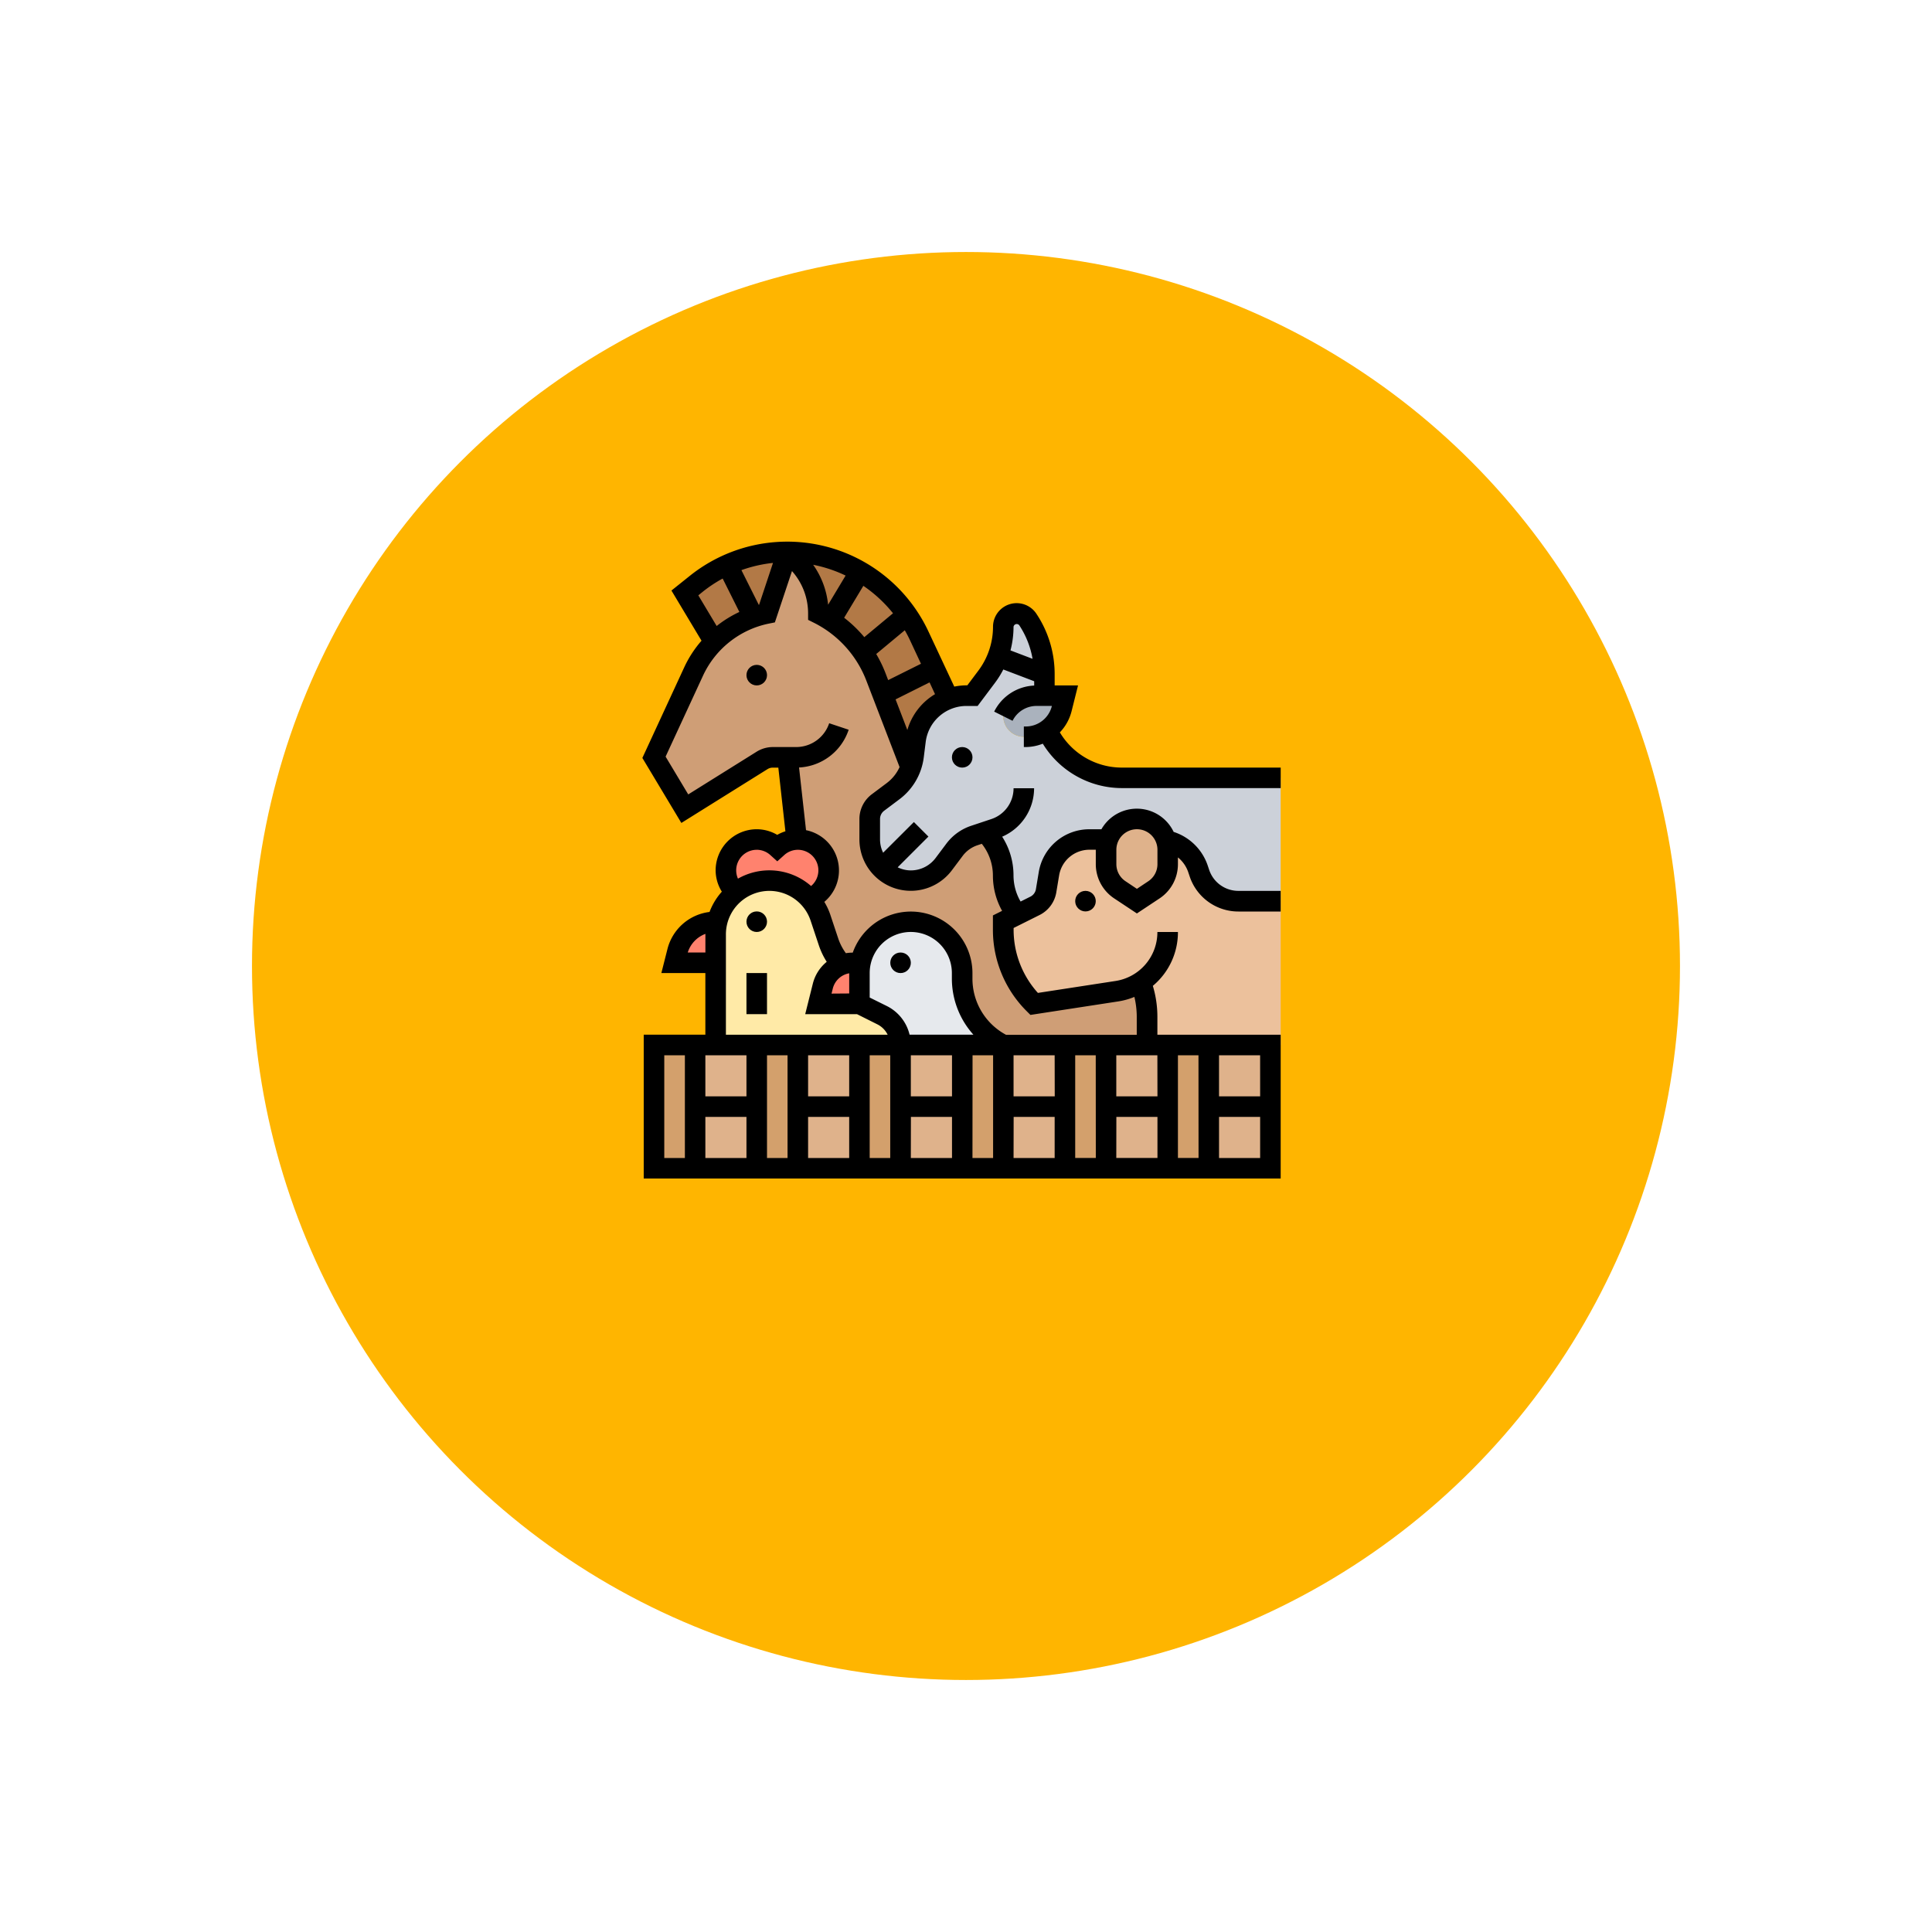 <svg xmlns="http://www.w3.org/2000/svg" xmlns:xlink="http://www.w3.org/1999/xlink" width="115" height="115" viewBox="0 0 115 115"><defs><filter id="a" x="0" y="0" width="115" height="115" filterUnits="userSpaceOnUse"><feOffset dy="6" input="SourceAlpha"/><feGaussianBlur stdDeviation="5" result="b"/><feFlood flood-opacity="0.329"/><feComposite operator="in" in2="b"/><feComposite in="SourceGraphic"/></filter></defs><g transform="translate(-714.621 -3024)"><g transform="matrix(1, 0, 0, 1, 714.62, 3024)" filter="url(#a)"><circle cx="42.5" cy="42.5" r="42.5" transform="translate(15 9)" fill="#ffb500"/></g><g transform="translate(752.859 3056.237)"><g transform="translate(0.69 0.612)"><g transform="translate(33.022 29.353)"><path d="M59.669,50.232v7.106H56V50h3.669Z" transform="translate(-56 -50)" fill="#dfb28b"/></g><g transform="translate(26.906 29.353)"><path d="M49.669,50v7.338H46V50h3.669Z" transform="translate(-46 -50)" fill="#dfb28b"/></g><g transform="translate(20.791 29.353)"><path d="M36,50h3.669v7.338H36Z" transform="translate(-36 -50)" fill="#dfb28b"/></g><g transform="translate(14.676 29.353)"><path d="M26,50h3.669v7.338H26Z" transform="translate(-26 -50)" fill="#dfb28b"/></g><g transform="translate(8.561 29.353)"><path d="M16,50h3.669v7.338H16Z" transform="translate(-16 -50)" fill="#dfb28b"/></g><g transform="translate(2.446 29.353)"><path d="M7.223,50H9.669v7.338H6V50Z" transform="translate(-6 -50)" fill="#dfb28b"/></g><g transform="translate(30.576 29.353)"><path d="M54.446,53.669v3.669H52V50h2.446Z" transform="translate(-52 -50)" fill="#d3a06c"/></g><g transform="translate(24.46 29.353)"><path d="M44.446,53.669v3.669H42V50h2.446Z" transform="translate(-42 -50)" fill="#d3a06c"/></g><g transform="translate(18.345 29.353)"><path d="M34.446,53.669v3.669H32V50h2.446Z" transform="translate(-32 -50)" fill="#d3a06c"/></g><g transform="translate(12.23 29.353)"><path d="M24.446,53.669v3.669H22V50h2.446Z" transform="translate(-22 -50)" fill="#d3a06c"/></g><g transform="translate(6.115 29.353)"><path d="M14.446,53.669v3.669H12V50h2.446Z" transform="translate(-12 -50)" fill="#d3a06c"/></g><g transform="translate(0 29.353)"><path d="M4.446,53.669v3.669H2V50H4.446Z" transform="translate(-2 -50)" fill="#d3a06c"/></g><g transform="translate(0)"><path d="M13.172,26.583a3.84,3.84,0,0,1-.777-1.345l-.5-1.48a3.119,3.119,0,0,0-.636-1.107,1.834,1.834,0,0,0-.7-3.528h-.067L9.95,14.23H9.075a1.282,1.282,0,0,0-.648.183L3.835,17.288,2,14.23,4.36,9.112A6.2,6.2,0,0,1,5.583,7.357a6.038,6.038,0,0,1,.55-.489,6.194,6.194,0,0,1,2.593-1.2L9.95,2l.538.538a4.425,4.425,0,0,1,1.3,3.131,7.094,7.094,0,0,1,3.431,3.773l2.073,5.394a3.019,3.019,0,0,1-1.04,1.394l-.917.691a1.231,1.231,0,0,0-.489.978v1.223a2.446,2.446,0,0,0,4.4,1.468l.642-.856a2.457,2.457,0,0,1,1.186-.856l.648-.214a3.67,3.67,0,0,1,1.07,2.593v.012a3.658,3.658,0,0,0,.832,2.33l-.832.416v.465a6.268,6.268,0,0,0,1.835,4.427l4.929-.758a3.54,3.54,0,0,0,1.419-.544,5.753,5.753,0,0,1,.379,2.061v1.688H22.791A4.428,4.428,0,0,1,20.345,27.4v-.324a3.058,3.058,0,0,0-6.054-.612h-.465a1.8,1.8,0,0,0-.654.122Z" transform="translate(-2 -2)" fill="#cf9e76"/></g><g transform="translate(7.95)"><path d="M22.338,14.836,20.265,9.442a7.094,7.094,0,0,0-3.431-3.773,4.425,4.425,0,0,0-1.3-3.131L15,2a8.727,8.727,0,0,1,4.641,1.358A8.624,8.624,0,0,1,22.84,7l1.749,3.749a3.058,3.058,0,0,0-1.975,2.489l-.116.923a3.082,3.082,0,0,1-.159.673Z" transform="translate(-15 -2)" fill="#b27946"/></g><g transform="translate(1.835)"><path d="M11.115,2,9.892,5.669A6.194,6.194,0,0,0,7.3,6.868a6.038,6.038,0,0,0-.55.489L5,4.446,5.685,3.9A8.659,8.659,0,0,1,11.1,2Z" transform="translate(-5 -2)" fill="#b27946"/></g><g transform="translate(12.842 3.669)"><path d="M33.805,15.412A4.893,4.893,0,0,0,38,17.784h9.46v7.338H44.941a2.438,2.438,0,0,1-2.318-1.676l-.086-.251a2.55,2.55,0,0,0-1.89-1.688h-.006a1.8,1.8,0,0,0-.446-.74,1.829,1.829,0,0,0-3.021.685H36.08A2.444,2.444,0,0,0,33.665,23.5L33.5,24.511a1.241,1.241,0,0,1-.66.893l-1.058.526a3.658,3.658,0,0,1-.832-2.33v-.012a3.67,3.67,0,0,0-1.07-2.593l-.648.214a2.456,2.456,0,0,0-1.186.856l-.642.856A2.445,2.445,0,0,1,23,21.453V20.23a1.231,1.231,0,0,1,.489-.978l.917-.691a3.019,3.019,0,0,0,1.04-1.394,3.082,3.082,0,0,0,.159-.673l.116-.923a3.059,3.059,0,0,1,3.033-2.678h.361l.844-1.125a4.96,4.96,0,0,0,.991-2.972A.793.793,0,0,1,31.745,8a.8.8,0,0,1,.667.355,5.883,5.883,0,0,1,.985,3.259v1.278h-.465a2.21,2.21,0,0,0-1.981,1.223,1.232,1.232,0,0,0,1.223,1.223h.11a2.139,2.139,0,0,0,1.241-.391l.006.006Z" transform="translate(-23 -8)" fill="#ccd1d9"/></g><g transform="translate(20.791 8.561)"><path d="M39.669,16l-.19.771a2.2,2.2,0,0,1-.905,1.284,2.139,2.139,0,0,1-1.241.391h-.11A1.232,1.232,0,0,1,36,17.223,2.21,2.21,0,0,1,37.981,16h1.688Z" transform="translate(-36 -16)" fill="#aab2bd"/></g><g transform="translate(12.23 22.014)"><path d="M28.115,41.382a4.428,4.428,0,0,0,2.446,3.956H24.446a1.963,1.963,0,0,0-1.095-1.767L22,42.892V41.058a2.882,2.882,0,0,1,.061-.612,3.057,3.057,0,0,1,6.054.612Z" transform="translate(-22 -38)" fill="#e6e9ed"/></g><g transform="translate(3.669 19.568)"><path d="M10.446,43.784H8V37.2a3.089,3.089,0,0,1,.092-.752A3.2,3.2,0,0,1,9.18,34.715,3.148,3.148,0,0,1,11.2,34a3.181,3.181,0,0,1,1.871.605,3.252,3.252,0,0,1,.526.477,3.119,3.119,0,0,1,.636,1.107l.5,1.48a3.84,3.84,0,0,0,.777,1.345,1.871,1.871,0,0,0-1.125,1.266l-.263,1.058h2.446l1.351.679a1.963,1.963,0,0,1,1.095,1.767H10.446Z" transform="translate(-8 -34)" fill="#ffeaa7"/></g><g transform="translate(9.784 24.46)"><path d="M18.263,43.388a1.871,1.871,0,0,1,1.125-1.266A1.8,1.8,0,0,1,20.042,42h.465a2.882,2.882,0,0,0-.061.612v1.835H18Z" transform="translate(-18 -42)" fill="#ff826e"/></g><g transform="translate(4.281 17.122)"><path d="M13.281,30a1.834,1.834,0,0,1,.7,3.528,3.252,3.252,0,0,0-.526-.477,3.181,3.181,0,0,0-1.871-.605,3.148,3.148,0,0,0-2.018.715,1.83,1.83,0,0,1,2.489-2.685A1.811,1.811,0,0,1,13.213,30Z" transform="translate(-9 -30)" fill="#ff826e"/></g><g transform="translate(1.223 22.014)"><path d="M6.538,38a3.089,3.089,0,0,0-.092.752v1.694H4l.165-.667A2.354,2.354,0,0,1,6.446,38Z" transform="translate(-4 -38)" fill="#ff826e"/></g><g transform="translate(20.791 17.122)"><path d="M38.715,32.042A2.444,2.444,0,0,1,41.131,30h1.095a1.7,1.7,0,0,0-.11.612v.85a1.83,1.83,0,0,0,.819,1.529l1.015.679,1.015-.679a1.83,1.83,0,0,0,.819-1.529v-.85a1.66,1.66,0,0,0-.092-.556H45.7a2.55,2.55,0,0,1,1.89,1.688l.086.251a2.438,2.438,0,0,0,2.318,1.676h2.519V42.23h-7.95V40.542a5.753,5.753,0,0,0-.379-2.061,3.54,3.54,0,0,1-1.419.544l-4.929.758A6.268,6.268,0,0,1,36,35.357v-.465l.832-.416,1.058-.526a1.241,1.241,0,0,0,.66-.893Z" transform="translate(-36 -30)" fill="#ecc19c"/></g><g transform="translate(26.906 15.899)"><path d="M49.669,29.835v.85a1.83,1.83,0,0,1-.819,1.529l-1.015.679-1.015-.679A1.83,1.83,0,0,1,46,30.685v-.85a1.7,1.7,0,0,1,.11-.612,1.827,1.827,0,0,1,3.467.055A1.66,1.66,0,0,1,49.669,29.835Z" transform="translate(-46 -28)" fill="#dfb28b"/></g></g><g transform="translate(0 0)"><circle cx="0.612" cy="0.612" r="0.612" transform="translate(25.762 20.791)"/><circle cx="0.612" cy="0.612" r="0.612" transform="translate(18.424 12.23)"/><circle cx="0.612" cy="0.612" r="0.612" transform="translate(6.194 7.338)"/><circle cx="0.612" cy="0.612" r="0.612" transform="translate(14.755 24.46)"/><circle cx="0.612" cy="0.612" r="0.612" transform="translate(6.194 22.014)"/><path d="M11,43h1.223v2.446H11Z" transform="translate(-4.806 -17.317)"/><path d="M23.683,12.007h-.107V13.23h.107a2.81,2.81,0,0,0,1.021-.2,5.531,5.531,0,0,0,4.7,2.643h9.461V14.453H29.4a4.3,4.3,0,0,1-3.67-2.078l-.011-.018a2.809,2.809,0,0,0,.7-1.266l.383-1.53H25.41V8.893a6.469,6.469,0,0,0-1.089-3.6,1.408,1.408,0,0,0-2.58.782,4.362,4.362,0,0,1-.867,2.6l-.662.882H20.16a3.637,3.637,0,0,0-.725.076L17.9,6.356A9.279,9.279,0,0,0,3.7,3.034l-1.1.88L4.39,6.9A6.675,6.675,0,0,0,3.369,8.467l-2.5,5.412,2.321,3.869,5.123-3.2a.607.607,0,0,1,.324-.093h.325l.421,3.79a2.446,2.446,0,0,0-.486.212,2.415,2.415,0,0,0-1.223-.334A2.449,2.449,0,0,0,5.23,20.568,2.417,2.417,0,0,0,5.6,21.839a3.8,3.8,0,0,0-.732,1.207,2.951,2.951,0,0,0-2.507,2.212L2,26.683H4.619v3.669H.95v8.561H38.864V30.353H31.525V29.274a6.371,6.371,0,0,0-.271-1.829,4.155,4.155,0,0,0,1.494-3.207H31.525a2.937,2.937,0,0,1-2.5,2.918l-4.612.709a5.612,5.612,0,0,1-1.446-3.776V24l1.551-.775a1.841,1.841,0,0,0,.989-1.339l.168-1.011a1.829,1.829,0,0,1,1.81-1.533h.374V20.2a2.442,2.442,0,0,0,1.089,2.035l1.357.9,1.357-.9A2.443,2.443,0,0,0,32.748,20.2v-.4a1.93,1.93,0,0,1,.612.874l.086.256a3.054,3.054,0,0,0,2.9,2.09h2.518V21.791H36.346a1.832,1.832,0,0,1-1.74-1.254l-.086-.256a3.167,3.167,0,0,0-2.027-2,2.427,2.427,0,0,0-4.3-.157h-.714a3.047,3.047,0,0,0-3.016,2.555l-.168,1.01a.612.612,0,0,1-.33.446l-.582.291a3.091,3.091,0,0,1-.422-1.56,4.251,4.251,0,0,0-.675-2.3,3.144,3.144,0,0,0,1.9-2.884H22.964a1.931,1.931,0,0,1-1.323,1.835l-1.2.4a3.038,3.038,0,0,0-1.479,1.066l-.642.856a1.845,1.845,0,0,1-1.468.734,1.8,1.8,0,0,1-.786-.184l1.83-1.83-.865-.865L15.2,19.52a1.8,1.8,0,0,1-.184-.786V17.511a.614.614,0,0,1,.245-.489l.918-.689a3.689,3.689,0,0,0,1.439-2.48l.116-.926a2.449,2.449,0,0,1,2.427-2.143h.664l1.029-1.371a5.538,5.538,0,0,0,.5-.8l1.838.7v.257a2.8,2.8,0,0,0-2.382,1.551l1.094.547a1.593,1.593,0,0,1,1.432-.885h.907l0,.01a1.6,1.6,0,0,1-1.553,1.213Zm5.4,7.338a1.223,1.223,0,0,1,2.446,0V20.2a1.221,1.221,0,0,1-.545,1.018l-.678.452-.678-.453a1.219,1.219,0,0,1-.545-1.017ZM15.344,8.837a7.669,7.669,0,0,0-.555-1.145l1.7-1.413c.111.193.216.39.311.594l.653,1.4L15.5,9.246Zm.447-3.572L14.08,6.689a7.638,7.638,0,0,0-1.2-1.155l1.143-1.9a8.1,8.1,0,0,1,1.765,1.633Zm-7.975-.5L7.8,4.768,6.765,2.7a8.065,8.065,0,0,1,1.88-.43Zm4.109-.006a4.986,4.986,0,0,0-.889-2.378,8.076,8.076,0,0,1,1.931.642ZM4.461,3.988A8.058,8.058,0,0,1,5.649,3.2l.994,1.989a6.759,6.759,0,0,0-1.351.836L4.2,4.2ZM7.677,19.345a1.21,1.21,0,0,1,.814.319l.409.369.409-.368a1.207,1.207,0,0,1,.814-.319,1.222,1.222,0,0,1,.789,2.156,3.775,3.775,0,0,0-4.353-.438,1.223,1.223,0,0,1,1.118-1.718ZM3.571,25.46a1.731,1.731,0,0,1,1.05-1.109c0,.009,0,.018,0,.026V25.46Zm2.271-1.082a2.587,2.587,0,0,1,5.041-.818l.494,1.482a4.475,4.475,0,0,0,.466.972,2.439,2.439,0,0,0-.827,1.3l-.454,1.816h3.084l1.223.612a1.351,1.351,0,0,1,.6.612H5.842Zm6.287,3.528.075-.3a1.22,1.22,0,0,1,.977-.908v1.2Zm8.446,2.446h-3.8a2.571,2.571,0,0,0-1.354-1.706L14.4,28.14V26.683a2.446,2.446,0,1,1,4.892,0v.323A5,5,0,0,0,20.575,30.353Zm13.4,7.338H32.748V31.576h1.223Zm-4.892-2.446h2.446v2.446H29.079Zm2.446-1.223H29.079V31.576h2.446Zm-3.669,3.669H26.633V31.576h1.223ZM7.065,34.022H4.619V31.576H7.065ZM4.619,35.245H7.065v2.446H4.619Zm3.669-3.669H9.511v6.115H8.288Zm4.892,2.446H10.734V31.576H13.18Zm-2.446,1.223H13.18v2.446H10.734ZM14.4,31.576h1.223v6.115H14.4ZM19.3,34.022H16.849V31.576H19.3Zm-2.446,1.223H19.3v2.446H16.849Zm3.669-3.669h1.223v6.115H20.518Zm2.446,3.669H25.41v2.446H22.964Zm2.446-1.223H22.964V31.576H25.41ZM2.173,31.576H3.4v6.115H2.173Zm33.022,6.115V35.245h2.446v2.446Zm2.446-3.669H35.194V31.576h2.446Zm-22.2-18.667-.919.689a1.844,1.844,0,0,0-.733,1.468v1.223a3.058,3.058,0,0,0,5.5,1.835l.643-.857a1.82,1.82,0,0,1,.887-.639l.254-.085a3.043,3.043,0,0,1,.662,1.9,4.3,4.3,0,0,0,.547,2.091l-.547.273v.841a6.83,6.83,0,0,0,2.014,4.862l.219.219,5.234-.805a4.2,4.2,0,0,0,.954-.267,5.164,5.164,0,0,1,.141,1.177v1.079H22.517a3.787,3.787,0,0,1-2-3.346v-.323a3.667,3.667,0,0,0-7.124-1.223h0a2.52,2.52,0,0,0-.41.034,3.226,3.226,0,0,1-.443-.84l-.494-1.482a3.782,3.782,0,0,0-.346-.733,2.445,2.445,0,0,0-1.089-4.268l-.415-3.731A3.284,3.284,0,0,0,13.149,12.2l-1.16-.387a2.07,2.07,0,0,1-1.965,1.417H8.639a1.834,1.834,0,0,0-.972.279L3.6,16.05,2.252,13.8,4.48,8.98a5.538,5.538,0,0,1,3.929-3.1l.348-.07L9.775,2.756a3.79,3.79,0,0,1,.959,2.525v.378l.338.169A6.427,6.427,0,0,1,14.2,9.275l1.979,5.148a2.451,2.451,0,0,1-.739.932Zm1.2-3.141-.7-1.821,2.023-1.011.325.7A3.671,3.671,0,0,0,16.643,12.213Zm6.321-6.136a.192.192,0,0,1,.339-.1,5.243,5.243,0,0,1,.794,2l-1.314-.5a5.565,5.565,0,0,0,.181-1.392Z" transform="translate(-0.871 -1)"/></g></g></g></svg>